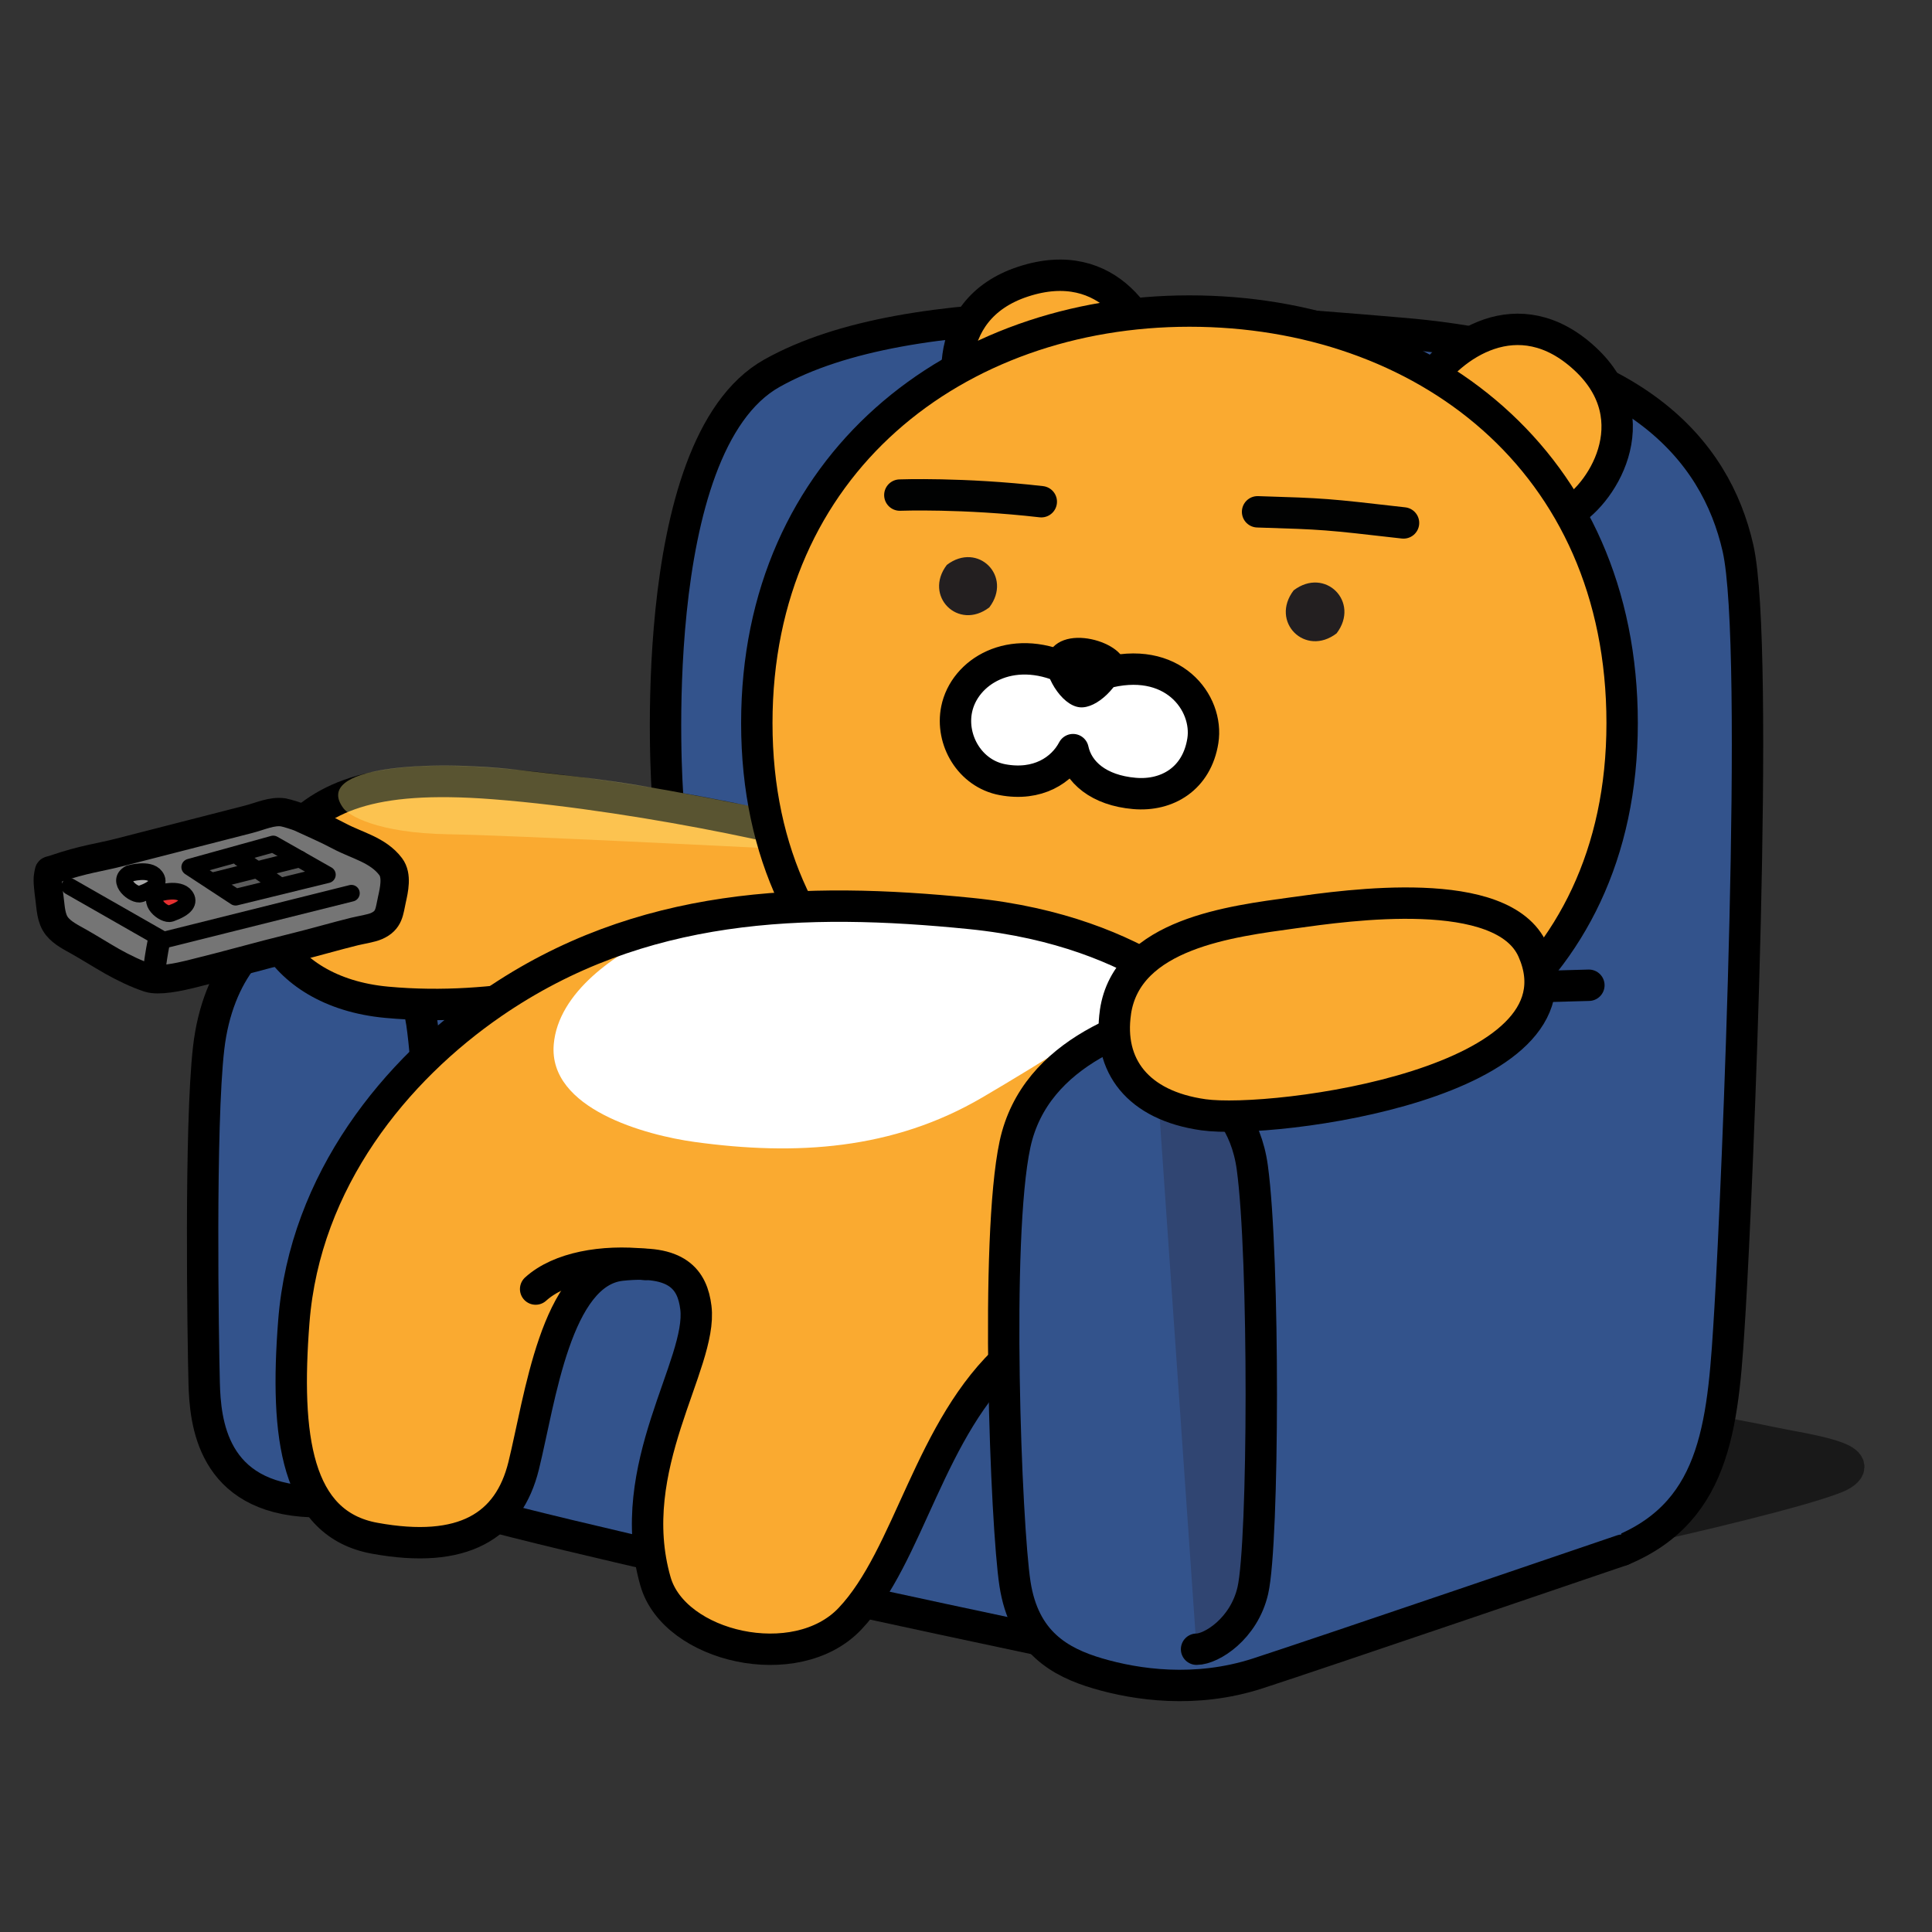 <svg width="102" height="102" viewBox="0 0 102 102" fill="none" xmlns="http://www.w3.org/2000/svg">
<rect x="0" y="0" width="102" height="102" fill="#333333" stroke="none"/>
<g opacity="0.5">
<path d="M88.013 80.391C88.013 80.391 95.377 78.725 97.112 77.934C98.916 76.989 95.337 76.537 93.55 76.161C87.727 74.93 85.644 75.136 85.644 75.136" fill="black"/>
<path d="M88.013 80.391C88.013 80.391 95.377 78.725 97.112 77.934C98.916 76.989 95.337 76.537 93.55 76.161C87.727 74.93 85.644 75.136 85.644 75.136" stroke="black" stroke-width="1.657" stroke-linecap="round" stroke-linejoin="round"/>
</g>
<path d="M85.644 81.841C90.75 79.711 90.986 74.915 91.341 69.059C91.72 62.803 92.939 34.139 91.756 28.936C90.572 23.733 86.292 18.651 74.099 17.607C62.344 16.599 48.142 15.562 40.754 19.705C33.908 23.544 35.241 41.906 35.241 41.906" fill="#33538C"/>
<path d="M85.644 81.841C90.75 79.711 90.986 74.915 91.341 69.059C91.72 62.803 92.939 34.139 91.756 28.936C90.572 23.733 86.292 18.651 74.099 17.607C62.344 16.599 48.142 15.562 40.754 19.705C33.908 23.544 35.241 41.906 35.241 41.906" stroke="black" stroke-width="1.657" stroke-linecap="round" stroke-linejoin="round"/>
<path d="M36.029 46.649C36.029 46.649 20.986 47.544 15.688 48.609C13.759 48.998 11.489 51.227 11.016 55.33C10.542 59.432 10.72 70.657 10.779 73.005C10.831 75.055 11.177 79.079 16.422 79.278C21.668 79.474 23.403 76.477 23.403 76.477L36.027 46.652L36.029 46.649Z" fill="#33538C" stroke="black" stroke-width="1.657" stroke-linecap="round" stroke-linejoin="round"/>
<path d="M17.651 49.303C17.651 49.303 21.635 49.748 22.269 53.997C22.903 58.246 23.029 71.802 22.537 74.077C22.141 75.9 20.607 76.889 19.897 76.899" stroke="black" stroke-width="1.657" stroke-linecap="round" stroke-linejoin="round"/>
<path d="M44.664 44.834C44.875 44.415 34.258 42.003 26.087 41.371C19.424 40.855 16.929 42.131 14.962 44.415C12.379 47.409 14.422 52.364 20.42 52.915C26.416 53.467 31.115 51.893 35.638 51.341C40.162 50.789 45.656 49.746 45.656 49.746L44.664 44.834Z" fill="#FAAA30" stroke="black" stroke-width="1.657" stroke-linecap="round" stroke-linejoin="round"/>
<path opacity="0.35" d="M40.056 44.76C40.056 44.76 26.847 44.093 23.692 44.045C19.855 43.986 18.399 43.023 18.143 42.687C16.432 40.45 22.636 40.095 27.361 40.646C31.884 41.174 32.32 41.12 39.838 42.602C40.098 42.654 39.769 43.101 39.864 43.612C39.973 44.19 40.058 44.76 40.058 44.76H40.056Z" fill="#FFF18D"/>
<path d="M25.772 56.355C25.772 56.355 59.179 61.404 59.362 62.35C59.544 63.297 60.628 87.783 60.628 87.783C60.628 87.783 27.027 80.831 21.59 78.764L25.772 56.355Z" fill="#33538C" stroke="black" stroke-width="1.657" stroke-linecap="round" stroke-linejoin="round"/>
<path d="M61.102 19.703C60.751 17.215 58.576 13.37 54.012 14.869C49.479 16.358 50.227 21.218 51.498 22.773" fill="#FAAA30"/>
<path d="M61.102 19.703C60.751 17.215 58.576 13.37 54.012 14.869C49.479 16.358 50.227 21.218 51.498 22.773" stroke="black" stroke-width="1.657" stroke-linecap="round" stroke-linejoin="round"/>
<path d="M75.217 20.382C76.571 18.263 80.145 15.674 83.674 18.933C87.18 22.172 84.479 26.281 82.675 27.166" fill="#FAAA30"/>
<path d="M75.217 20.382C76.571 18.263 80.145 15.674 83.674 18.933C87.18 22.172 84.479 26.281 82.675 27.166" stroke="black" stroke-width="1.657" stroke-linecap="round" stroke-linejoin="round"/>
<path d="M39.956 38.176C39.956 24.47 50.499 16.422 62.799 16.422C75.098 16.422 85.641 24.297 85.641 38.176C85.641 52.054 74.708 58.862 62.799 58.862C50.89 58.862 39.956 52.101 39.956 38.176Z" fill="#FAAA30" stroke="black" stroke-width="1.657" stroke-linecap="round" stroke-linejoin="round"/>
<path d="M70.565 33.439C71.827 31.779 69.954 29.905 68.297 31.169C67.036 32.828 68.908 34.703 70.565 33.439Z" fill="#231F20"/>
<path d="M66.394 27.021C69.973 27.133 69.945 27.133 74.099 27.608L66.394 27.021Z" fill="#231F20"/>
<path d="M66.394 27.021C69.973 27.133 69.945 27.133 74.099 27.608" stroke="#010202" stroke-width="1.657" stroke-linecap="round" stroke-linejoin="round"/>
<path d="M52.23 32.068C53.477 30.428 51.626 28.575 49.988 29.824C48.74 31.465 50.591 33.318 52.23 32.068Z" fill="#231F20"/>
<path d="M56.282 35.297C53.366 33.948 50.911 35.463 50.506 37.449C50.175 39.068 51.205 40.841 52.923 41.163C54.781 41.513 56.083 40.656 56.651 39.577C56.909 40.77 58.005 41.726 59.89 41.889C61.632 42.041 63.187 41.101 63.504 39.113C63.824 37.113 61.918 34.523 58.233 35.565L57.196 35.891" fill="white"/>
<path d="M56.282 35.297C53.366 33.948 50.911 35.463 50.506 37.449C50.175 39.068 51.205 40.841 52.923 41.163C54.781 41.513 56.083 40.656 56.651 39.577C56.909 40.77 58.005 41.726 59.89 41.889C61.632 42.041 63.187 41.101 63.504 39.113C63.824 37.113 61.918 34.523 58.233 35.565L57.196 35.891" stroke="black" stroke-width="1.657" stroke-linecap="round" stroke-linejoin="round"/>
<path d="M47.507 26.138C47.507 26.138 50.833 26.012 54.975 26.488L47.507 26.138Z" fill="#231F20"/>
<path d="M47.507 26.138C47.507 26.138 50.833 26.012 54.975 26.488" stroke="#010202" stroke-width="1.657" stroke-linecap="round" stroke-linejoin="round"/>
<path d="M55.257 34.786C55.056 35.536 56.007 37.252 57.013 37.342C57.918 37.425 59.113 36.206 59.347 35.174C59.622 33.967 55.818 32.705 55.257 34.786Z" fill="black"/>
<path d="M64.434 53.988C64.434 53.988 60.647 49.175 51.24 48.228C42.498 47.348 33.818 47.592 26.007 52.963C20.917 56.464 16.096 62.296 15.513 69.769C15.04 75.846 15.591 80.736 19.774 81.21C23.919 81.678 26.561 79.711 27.034 77.027C27.661 73.476 28.944 67.137 32.4 66.77C35.359 66.455 37.03 67.558 37.213 69.038C37.58 72.018 32.874 77.462 34.609 83.499C35.605 86.959 42.02 88.46 44.865 85.47C48.021 82.156 49.048 75.37 53.387 71.504C56.221 68.981 64.117 63.93 64.434 63.456C64.749 62.983 64.434 53.988 64.434 53.988Z" fill="#FAAA30"/>
<path d="M34.924 49.223C32.521 50.31 29.47 52.376 29.235 55.139C28.944 58.552 34.114 59.937 36.67 60.289C42.016 61.026 47.138 60.708 51.863 57.939C53.503 56.975 55.129 55.986 56.732 54.961C58.259 53.983 60.287 52.999 61.511 51.673C59.745 50.748 58.072 49.512 56.254 48.676C52.417 46.913 48.071 48.073 44.023 47.793C41.175 47.597 38.119 47.893 35.411 49.01C35.253 49.076 35.089 49.147 34.921 49.221L34.924 49.223Z" fill="white"/>
<path d="M64.435 53.988C64.435 53.988 60.647 49.175 51.24 48.228C42.499 47.348 33.818 47.592 26.007 52.963C20.918 56.464 16.096 62.296 15.513 69.769C15.04 75.846 15.634 80.454 19.774 81.21C24.459 82.066 26.861 80.57 27.647 77.382C28.511 73.881 29.347 67.163 32.803 66.794C35.762 66.479 36.557 67.556 36.739 69.038C37.106 72.018 32.871 77.462 34.609 83.499C35.605 86.959 42.02 88.46 44.866 85.47C48.021 82.156 49.048 75.37 53.387 71.504C56.221 68.981 64.117 63.93 64.435 63.456C64.749 62.983 64.435 53.988 64.435 53.988Z" stroke="black" stroke-width="1.657" stroke-linecap="round" stroke-linejoin="round"/>
<path d="M83.885 52.016C83.885 52.016 67.05 52.425 63.573 53.109C60.095 53.793 54.651 55.448 53.586 60.419C52.521 65.39 53.112 80.539 53.586 83.617C54.059 86.694 55.953 87.759 57.965 88.351C59.977 88.943 63.106 89.416 66.394 88.351C69.682 87.286 85.644 81.841 85.644 81.841" fill="#33538C"/>
<path d="M83.885 52.016C83.885 52.016 67.05 52.425 63.573 53.109C60.095 53.793 54.651 55.448 53.586 60.419C52.521 65.39 53.112 80.539 53.586 83.617C54.059 86.694 55.953 87.759 57.965 88.351C59.977 88.943 63.106 89.416 66.394 88.351C69.682 87.286 85.644 81.841 85.644 81.841" stroke="black" stroke-width="1.657" stroke-linecap="round" stroke-linejoin="round"/>
<path d="M61.042 56.355C61.042 56.355 65.466 56.901 66.115 61.636C66.764 66.37 66.723 81.446 66.144 83.969C65.68 85.991 63.961 87.07 63.173 87.07" fill="#304572"/>
<path d="M61.042 56.355C61.042 56.355 65.466 56.901 66.115 61.636C66.764 66.37 66.723 81.446 66.144 83.969C65.68 85.991 63.961 87.07 63.173 87.07" stroke="black" stroke-width="1.657" stroke-linecap="round" stroke-linejoin="round"/>
<path d="M58.889 53.436C59.497 49.275 65.067 48.641 68.281 48.193C71.148 47.793 79.35 46.607 80.929 50.177C84.03 57.188 67.221 59.373 63.54 58.855C60.053 58.365 58.481 56.239 58.891 53.436H58.889Z" fill="#FAAA30" stroke="black" stroke-width="1.657" stroke-linecap="round" stroke-linejoin="round"/>
<g style="mix-blend-mode:hard-light">
<path d="M60.684 60.523C60.684 60.523 60.668 60.506 60.64 60.478C60.668 60.509 60.684 60.523 60.684 60.523Z" fill="#9ECCC6"/>
</g>
<path d="M14.952 42.891C15.111 42.912 15.693 43.092 15.861 43.17C16.562 43.497 17.225 43.776 17.909 44.141C18.844 44.64 19.961 44.87 20.626 45.755C20.979 46.224 20.808 46.965 20.69 47.5C20.548 48.134 20.56 48.584 19.888 48.887C19.599 49.017 19.028 49.102 18.721 49.178C17.726 49.422 16.619 49.748 15.624 49.992C13.456 50.525 12.204 50.904 10.036 51.436C9.47 51.576 8.376 51.812 7.848 51.637C7.221 51.431 6.492 51.079 5.917 50.752C5.342 50.425 4.738 50.042 4.184 49.729C3.784 49.502 3.308 49.275 3.012 48.906C2.681 48.491 2.681 47.916 2.61 47.395C2.577 47.147 2.485 46.475 2.539 46.233C2.62 45.876 2.508 46.008 2.885 45.88C4.449 45.348 5.271 45.27 6.289 45.007C8.559 44.425 10.826 43.842 13.096 43.262C13.766 43.092 14.332 42.803 14.952 42.888V42.891Z" fill="#757575" stroke="black" stroke-width="1.497" stroke-linecap="round" stroke-linejoin="round"/>
<path d="M18.552 47.158L8.639 49.634L3.68 46.801" stroke="black" stroke-width="0.88" stroke-linecap="round" stroke-linejoin="round"/>
<path d="M8.414 47.152C8.414 47.152 9.451 46.844 9.787 47.303C10.019 47.618 9.83 47.935 9.018 48.226C8.66 48.354 7.685 47.547 8.414 47.152Z" fill="#E53030" stroke="black" stroke-width="0.88" stroke-linecap="round" stroke-linejoin="round"/>
<path d="M6.835 46.12C6.835 46.12 7.872 45.812 8.208 46.271C8.44 46.586 8.251 46.903 7.439 47.194C7.082 47.322 6.106 46.515 6.835 46.12Z" fill="#A8A8A8" stroke="black" stroke-width="0.88" stroke-linecap="round" stroke-linejoin="round"/>
<path d="M10.017 45.779L12.438 47.367L17.284 46.181L14.424 44.558L10.017 45.779Z" fill="#5B5B5B" stroke="black" stroke-width="0.88" stroke-linecap="round" stroke-linejoin="round"/>
<path d="M14.588 46.631L12.691 45.306" stroke="black" stroke-width="0.88" stroke-linecap="round" stroke-linejoin="round"/>
<path d="M11.352 46.474L15.823 45.348" stroke="black" stroke-width="0.88" stroke-linecap="round" stroke-linejoin="round"/>
<path d="M8.173 51.436C8.088 51.683 8.166 50.816 8.374 49.768" stroke="black" stroke-width="1.184" stroke-linecap="round" stroke-linejoin="round"/>
<path d="M34.064 66.756C31.82 66.519 29.538 66.915 28.279 68.056" stroke="black" stroke-width="1.657" stroke-linecap="round" stroke-linejoin="round"/>
</svg>
